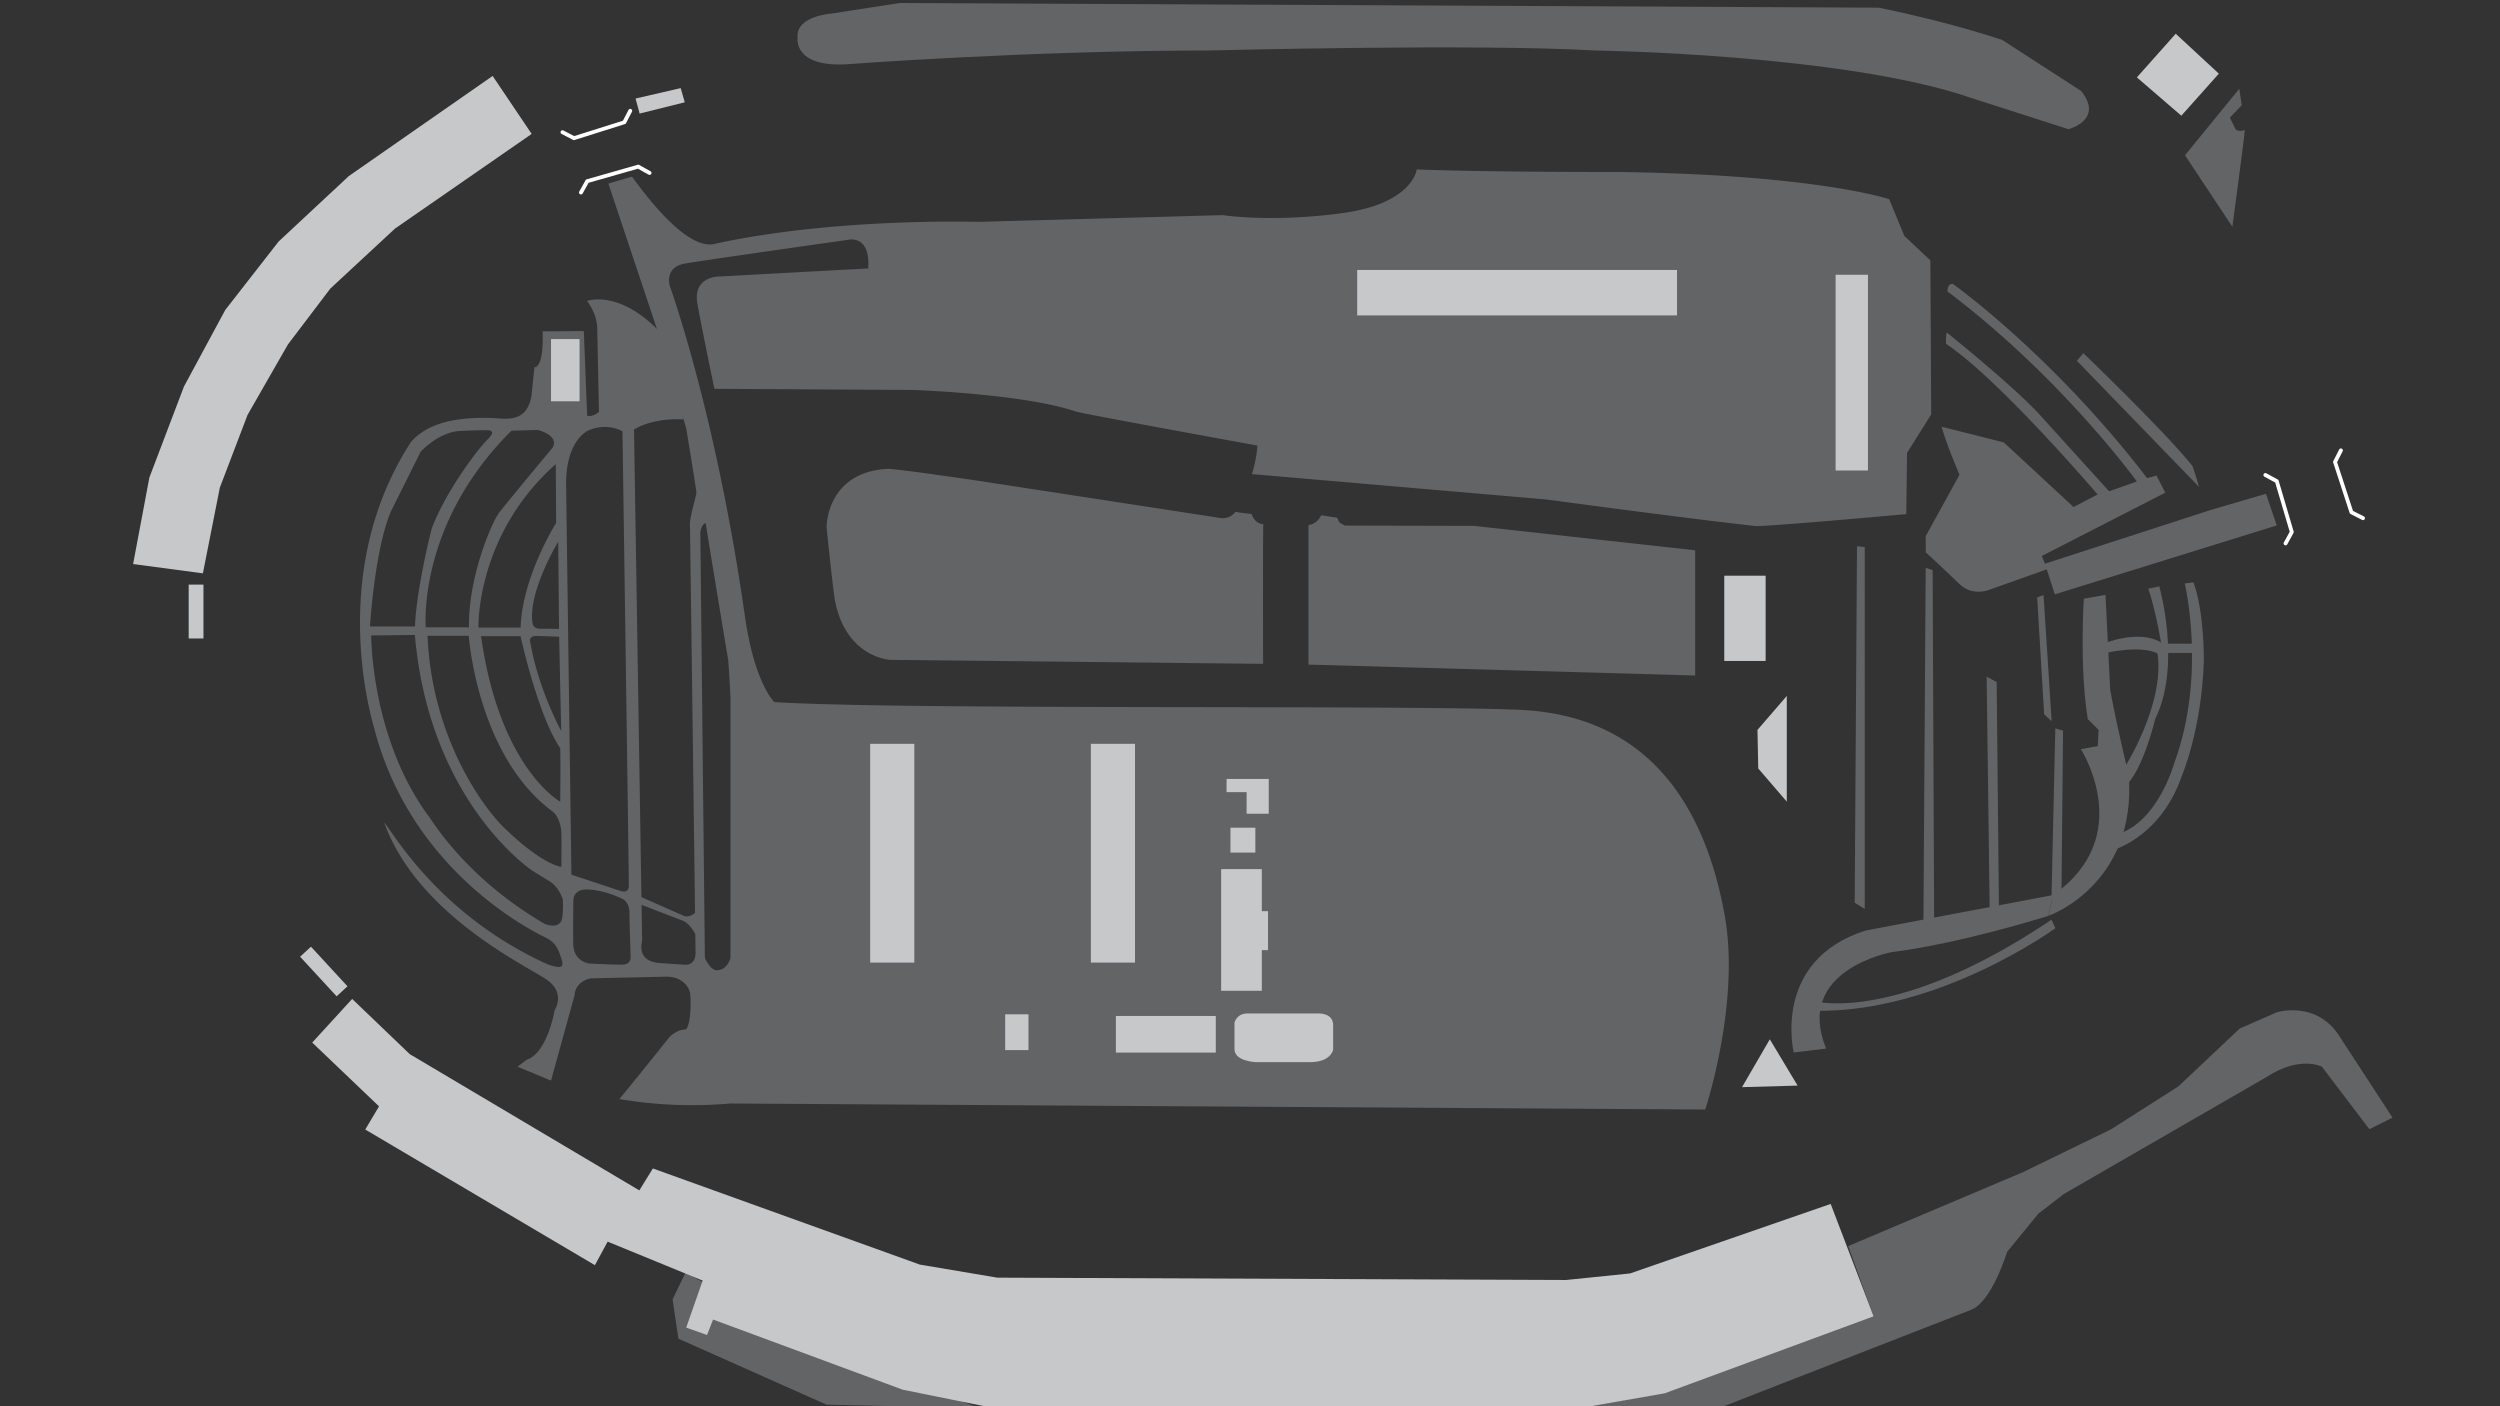 <svg id="Background_Details" data-name="Background Details" xmlns="http://www.w3.org/2000/svg" xmlns:xlink="http://www.w3.org/1999/xlink" viewBox="0 0 1920 1080"><rect x="0" y="0" width="1920" height="1080" fill="#333333" stroke="none"/><defs><style>.cls-1{fill:#fff;}.cls-2{fill:#636466;}.cls-3{fill:#c7c8ca;}</style><symbol id="New_Symbol" data-name="New Symbol" viewBox="0 0 57.77 10.07"><path class="cls-1" d="M57.33,7.51,50.26.44A1.48,1.48,0,0,0,48.94.05a1.5,1.5,0,0,0-.37,0h-40A1.46,1.46,0,0,0,8,.11H8a1.63,1.63,0,0,0-.49.33L.44,7.51a1.49,1.49,0,0,0,0,2.12,1.5,1.5,0,0,0,2.12,0L9.19,3H48.58l6.63,6.63a1.53,1.53,0,0,0,1.06.44,1.5,1.5,0,0,0,1.06-2.56Z"/></symbol></defs><title>background</title><g id="Bridge"><g id="Layer_20" data-name="Layer 20"><use width="57.77" height="10.07" transform="translate(1747.62 360.93) rotate(73.56)" xlink:href="#New_Symbol"/><use width="57.77" height="10.07" transform="matrix(-0.31, -0.95, 0.95, -0.31, 1807.11, 402.03)" xlink:href="#New_Symbol"/><use width="57.77" height="10.07" transform="translate(442.39 140.01) rotate(-15.92)" xlink:href="#New_Symbol"/><use width="57.77" height="10.07" transform="matrix(-0.95, 0.3, -0.3, -0.95, 488.03, 92.8)" xlink:href="#New_Symbol"/></g></g><g id="Pavement"><path class="cls-2" d="M961.21,394.7s-7.45-.65-12.32-1.62a12.57,12.57,0,0,1-13,4.53l-182.14-28s-62.16-9.29-71.94-9.53c-47.32,2.41-47,44.78-47,44.78s3.68,36.82,6.22,55.13c8.14,45.26,42.72,46.79,42.72,46.79l286.32,3.05s-.2-99.54.13-107.32C963.48,402.48,961.21,394.7,961.21,394.7Z"/><path class="cls-2" d="M1032.75,403.63l-4.34-2.54L1027,397.6l-12.37-1.91s-2.57,6.71-9.74,7.57V510.41l297,8.37V422.64L1132,403.89Z"/><path class="cls-2" d="M1578.09,456.46l-6.17-19.22-45.32,16.14s-12.1,4.27-21.35-4.51-19.7-18.74-26.34-24.68c.24-4,0-12.36,0-12.36l26-47.22s-9-20.66-13.77-36.8c4.72,1,47.82,12,47.82,12l53.52,49.58,18.49-9.64s-75.41-88.37-116.41-115.7c-.31-7.54.63-8.64.63-8.64s51.53,41.31,71.63,63.46,52.94,58.44,52.94,58.44l21.36-7.54s-58-80.11-145.46-145.93c-.15-6.44,4.09-5.81,4.09-5.81s76.32,54.1,149.21,149.14a72.16,72.16,0,0,0,7.19-2l6.77,13.19L1568.12,427l2.37,5.93,126.47-41,43.3-12.71,8.3,24.3Z"/><path class="cls-2" d="M1683.77,357.85c-21.66-27.08-83.78-86.64-83.78-86.64l-4.94,5.89,93.81,96.84S1686.16,364.38,1683.77,357.85Z"/><path class="cls-2" d="M1724,99.86c-4.66,1.69-7-.43-7-.43l-4.45-9.1,9.1-9.52-1.88-12.65-41.69,51.07,36.38,54.91S1724,103.24,1724,99.86Z"/><path class="cls-2" d="M441.26,764.37c.65-11,12.32-13,12.32-13s45.7-1,57.69-1.29,18.15,7.45,18.8,13.29.65,22.68-3.24,27.22c-7.13,0-12.64,5.83-12.64,5.83s-25.88,32.43-38.52,47.66A334.61,334.61,0,0,0,561,847.48l748.63,4.63s27-81.46,15-148.74c-12.34-69-48.11-153.48-157.76-158.23-90.14-3.91-471.69.3-572.13-5.92,0,0-14.81-13.51-22.37-64-22.26-157.47-58-255.69-58-255.69s-4.38-14.32,11.53-17.1S651.23,184.2,651.23,184.2s17.31-4.58,15.59,22c-9.44.43-114,6.15-114,6.15s-21.17-.71-17.16,21.31,13,64.95,13,64.95l152.63.88s85.09,2.88,125.33,16.69c10.21,2.61,139,26,139,26s.09,7.52-4.11,21.94l226.21,19.49s104.89,14.22,160.89,20.44c13.74,0,115.4-9.2,115.4-9.2l.58-47,18.57-29.59L1482.53,200l-20-18.85L1450.91,153s-54-18.57-205.39-20.89c-116.61,0-157.47-2-157.47-2s-2.82,26.29-57.56,33.63-91.3,1.48-91.3,1.48l-187.71,5.17s-111.1-3.45-204.12,17.22c-14.65,2.07-36.5-16.65-61.92-51.92-3.34.83-18.22,5.33-18.22,5.33l37.3,111.61c-30.26-30.19-53.65-21.49-53.65-21.49,8.28,11.13,7.81,21.23,7.81,21.23L460,316.26c-4.86,4.46-9.05,3-9.05,3l-2.58-65s-24.12.21-31.65.21c1.07,29.07-6.25,27.56-6.25,27.56l-2.36,22.4c-4.1,22-21.75,16.58-31.66,16.58-34.88-1.08-51.68,8-60.72,18.3-62.66,96.25-32.51,205.42-28.42,219.63,28.64,111.75,124.26,157.41,131.36,160.89s9.66,8,11.47,13.54c3.61,9.54,2.38,11.24-9.29,7.35C335.28,702.14,300,636,295.09,631.8c25.6,71,109.87,110.2,124.78,120.58S426,775.71,426,775.71s-5.47,32.85-21.47,38.18l-7.12,5.33,25.78,10.67ZM431.1,665.73s-13.86-1-43.29-29.44c-16.74-15.86-56.19-69.83-59.46-148H360s6.38,92,64.34,134.93c2.76,1.84,6.61,8.26,6.81,16.85S431.1,665.73,431.1,665.73ZM369.47,488.62h30.32s13.31,61,30.47,86c.32,11.22,0,41.06,0,41.06S383.73,590.2,369.47,488.62ZM431,561.42s-18.14-33.09-24-69.8c0-1.43,1.42-3.19,4.61-3.19s17.81.55,17.81.55ZM429.35,483s-8.41-.13-14.36-.13-5.95-4-6.21-6C406.33,453,428.71,416,428.71,416Zm-2.23-81.41S401,443,399.84,482H367.45s-2.27-70.74,59.38-125.58ZM392.81,330.8c5.61-.15,20.07-.59,20.07-.59s16.83,3.84,11.51,13.58c-6.49,7.82-35,42.06-41,49.88S359.46,444,360.2,481.78H327S320.05,403,392.81,330.8Zm-92.56,61.93,22.82-45.8s13.59-15.1,30.2-15.94,22.15-.51,22.15-.51,6,.34-.68,6.72-31,37.74-42.78,67.61c-1.51,4.19-12.41,50.16-13.25,76.33H284.15S287.67,422.09,300.25,392.73ZM431.88,704.2c-.95,8.18-8.45,7.36-13.62,5.32-58.33-34.07-83.95-75.5-88.53-81.95C284.71,567.11,285.1,488,285.1,488s17.23-.11,33.53-.36c11.1,128.87,90.29,181.07,90.29,181.07s5,3.22,12.74,7.85,10.5,13.9,10.5,13.9A63.94,63.94,0,0,1,431.88,704.2Zm2.9-331c-.53-32.87,14.59-41.44,16.84-42.48,15.09-6.65,26.43.57,26.43.57s5,342.84,4.88,349.12-6.38,3.85-6.38,3.85l-37.7-12.51Zm43.49,367.65c-7.17.13-25.61-.89-25.61-.89s-12.16-1.15-12.41-15.11.12-33.8.12-33.8,0-7.43,9.09-7.94c0,0,12.42-.64,28.68,7.3,2.69,1.41,5.25,5,5.25,9.86s.9,33.54.9,33.54S485.44,740.7,478.27,740.82Zm47.85.07s-14.3-.94-20.52-1.38c-17.33-1.78-12.44-16.88-12.44-16.88l-.44-27.76L524.14,707c4.78,1.83,8.22,7.33,9.87,10.49.12,9.37.19,14.75.19,14.75l0,0C533.76,742,526.12,740.89,526.12,740.89ZM542,401.71c.45,4.25,17.34,105.7,17.34,105.7s1.67,24.38,1.67,30V735.82c-2.07,6.39-6,9.28-10.39,9.35-5.27.1-9.29-9.6-9.29-9.6l-3.47-326.7S538.56,402.61,542,401.71Zm-17.21-79.63s-.42-1.67-1.14-4.47L527,328.93s7.86,47.65,7.86,49.49-5.18,19.06-5,24.07c.14,4.06,2.89,216.9,3.94,298.42-3,3.37-7.72,2.88-7.72,2.88L492.62,689l-5.7-359.11C502.82,320.23,524.82,322.08,524.82,322.08Z"/><path class="cls-2" d="M649,49.44S790.33,38.78,928.11,38.78c0,0,206.22-5.34,296.89,0,0,0,191.11,2.66,288.89,36.44l74.67,24s27.55-7.11,9.77-29.33l-60.44-39.11s-38.22-13.34-95.11-24.89l-752-3.56-51.56,8S610.78,12.11,612.56,29C612.56,29,609,51.22,649,49.44Z"/><path class="cls-2" d="M1419.44,957l134.45-56.89,67.55-32.89L1673,834.33l47.11-44.44,28.45-12.45s31.11-9.77,48.88,19.56l40,61.33-17.77,8.89-36.45-48s-16.89-8.89-42.66,8L1585,917l-19.56,15.11-24,29.33s-11.55,38.23-27.55,44.45l-193.78,75.55-98.29-1.44,59.18-11,157.94-58Z"/><polygon class="cls-2" points="526.44 977.44 516.56 997.89 521 1028.11 634.78 1078.78 753 1081.44 654.33 1046.78 526.44 977.44"/><polygon class="cls-2" points="1426.18 419.52 1424.41 693.3 1432.11 698.04 1432.11 420.11 1426.18 419.52"/><polygon class="cls-2" points="1478.93 436.11 1477.15 714.63 1485.44 712.85 1484.26 437.89 1478.93 436.11"/><polygon class="cls-2" points="1525.74 519.67 1528.11 702.18 1535.22 700.41 1533.44 523.82 1525.74 519.67"/><polygon class="cls-2" points="1578.48 559.37 1575.52 690.93 1583.22 685 1584.41 561.15 1578.48 559.37"/><path class="cls-2" d="M1600.41,459.81s-3.56,51.56,3,92.45l8.3,8.3-.6,12.44-13,2.37s43.26,67-21.34,112l-3.55,16s68.15-23.7,61.63-108.44c0,0-8.89-35.56-14.22-65.19L1617,456.85Z"/><path class="cls-2" d="M1616.56,493.89s26.66-10.67,43.11-.45c0,0-4-24.44-9.78-41.33l8.44-1.78s17.34,60.45-3.11,101.78c0,0-9.78,41.78-24.44,52.89l-.45-13.33s32.45-49.78,26.67-89.78c0,0-11.56-7.56-45.33.89Z"/><path class="cls-2" d="M1677.89,448.11s16.89,70.22-8,137.78c0,0-13.33,48.44-46.67,55.55l-4.89,12.89s40-8.44,57.23-58.22c0,0,15.22-35.11,17-88.44,0,0,.44-37.78-8-60.45Z"/><polygon class="cls-2" points="1661 501.44 1687.67 501.44 1686.78 494.33 1662.33 494.33 1661 501.44"/><polygon class="cls-2" points="1564.56 458.78 1569.89 548.56 1575.67 553.89 1569.44 457 1564.56 458.78"/><path class="cls-2" d="M1394.78,769.15s62.81,16.59,180.74-62.82l3,6.52s-90.07,65.78-186.07,63.41Z"/><path class="cls-2" d="M1573.15,703.37s-67.56,21.33-120.3,27.85c0,0-75.26,13.63-50.37,74.08l-24.89,3s-17.18-70.52,55.11-93.63l144-27.26Z"/></g><g id="Buildings"><path class="cls-3" d="M958,778.34h55s10.86-.32,10.86,8.95v18.86s-1.59,9.59-17.9,9.59H964.4s-16.3-.64-16.3-9.91V785.37S949.69,778.34,958,778.34Z"/><rect class="cls-3" x="771.97" y="778.98" width="17.9" height="27.49"/><rect class="cls-3" x="857" y="780.26" width="76.72" height="28.13"/><rect class="cls-3" x="1324.24" y="442.14" width="31.77" height="65.49"/><rect class="cls-3" x="1409.75" y="211.02" width="24.83" height="150.32"/><rect class="cls-3" x="1042.32" y="207.33" width="245.62" height="34.9"/><rect class="cls-3" x="423.18" y="260.43" width="21.92" height="47.77"/><rect class="cls-3" x="144.91" y="448.97" width="11.35" height="41.38"/><rect class="cls-3" x="243.02" y="725.38" width="11.35" height="41.38" transform="translate(-439.85 366.11) rotate(-42.67)"/><polygon class="cls-3" points="102.23 433.18 155.82 440.32 168.84 374.49 190.14 318.6 221.15 264.5 253.68 221.63 303.32 175.57 408.32 102.85 378.34 58.32 267.85 135.25 213.99 185.47 172.99 238.07 141.28 296.86 114.72 366.73 102.23 433.18"/><polygon class="cls-3" points="270.46 767.17 239.78 800.69 291.09 849.68 280.51 867.47 456.88 971.64 466.68 953.59 539.65 983.5 527.01 1019.6 543 1025.27 547.64 1013.41 693.33 1067.3 756.13 1080 1221.82 1080 1278.64 1070.03 1438.94 1010.99 1405.96 924.61 1251.86 978.01 1202.76 983.03 765.89 981.24 706.4 971.2 501.4 897.38 491.01 914.22 314.68 809.57 270.46 767.17"/><polygon class="cls-3" points="1670.96 25.91 1704.08 56.57 1675.26 88.87 1641.12 59.44 1670.96 25.91"/><rect class="cls-3" x="668.3" y="571.26" width="33.9" height="168.01"/><rect class="cls-3" x="837.79" y="571.26" width="33.9" height="168.01"/><polygon class="cls-3" points="942.04 598.2 974.4 598.2 974.4 624.97 957.4 624.97 957.4 608.36 941.97 608.36 942.04 598.2"/><polygon class="cls-3" points="973.85 699.78 969.08 699.78 969.08 667.47 937.85 667.47 937.85 760.92 969.08 760.92 969.08 729.7 973.85 729.7 973.85 699.78"/><polygon class="cls-3" points="491.22 87.22 488.11 75.67 522.78 67.67 525.89 78.56 491.22 87.22"/><rect class="cls-3" x="945" y="635.67" width="19.11" height="19.11"/><polygon class="cls-3" points="1359.22 798.18 1337.89 834.93 1380.56 833.74 1359.22 798.18"/><polygon class="cls-3" points="1372.26 534.48 1349.74 560.56 1350.33 590.18 1372.26 615.67 1372.26 534.48"/></g></svg>